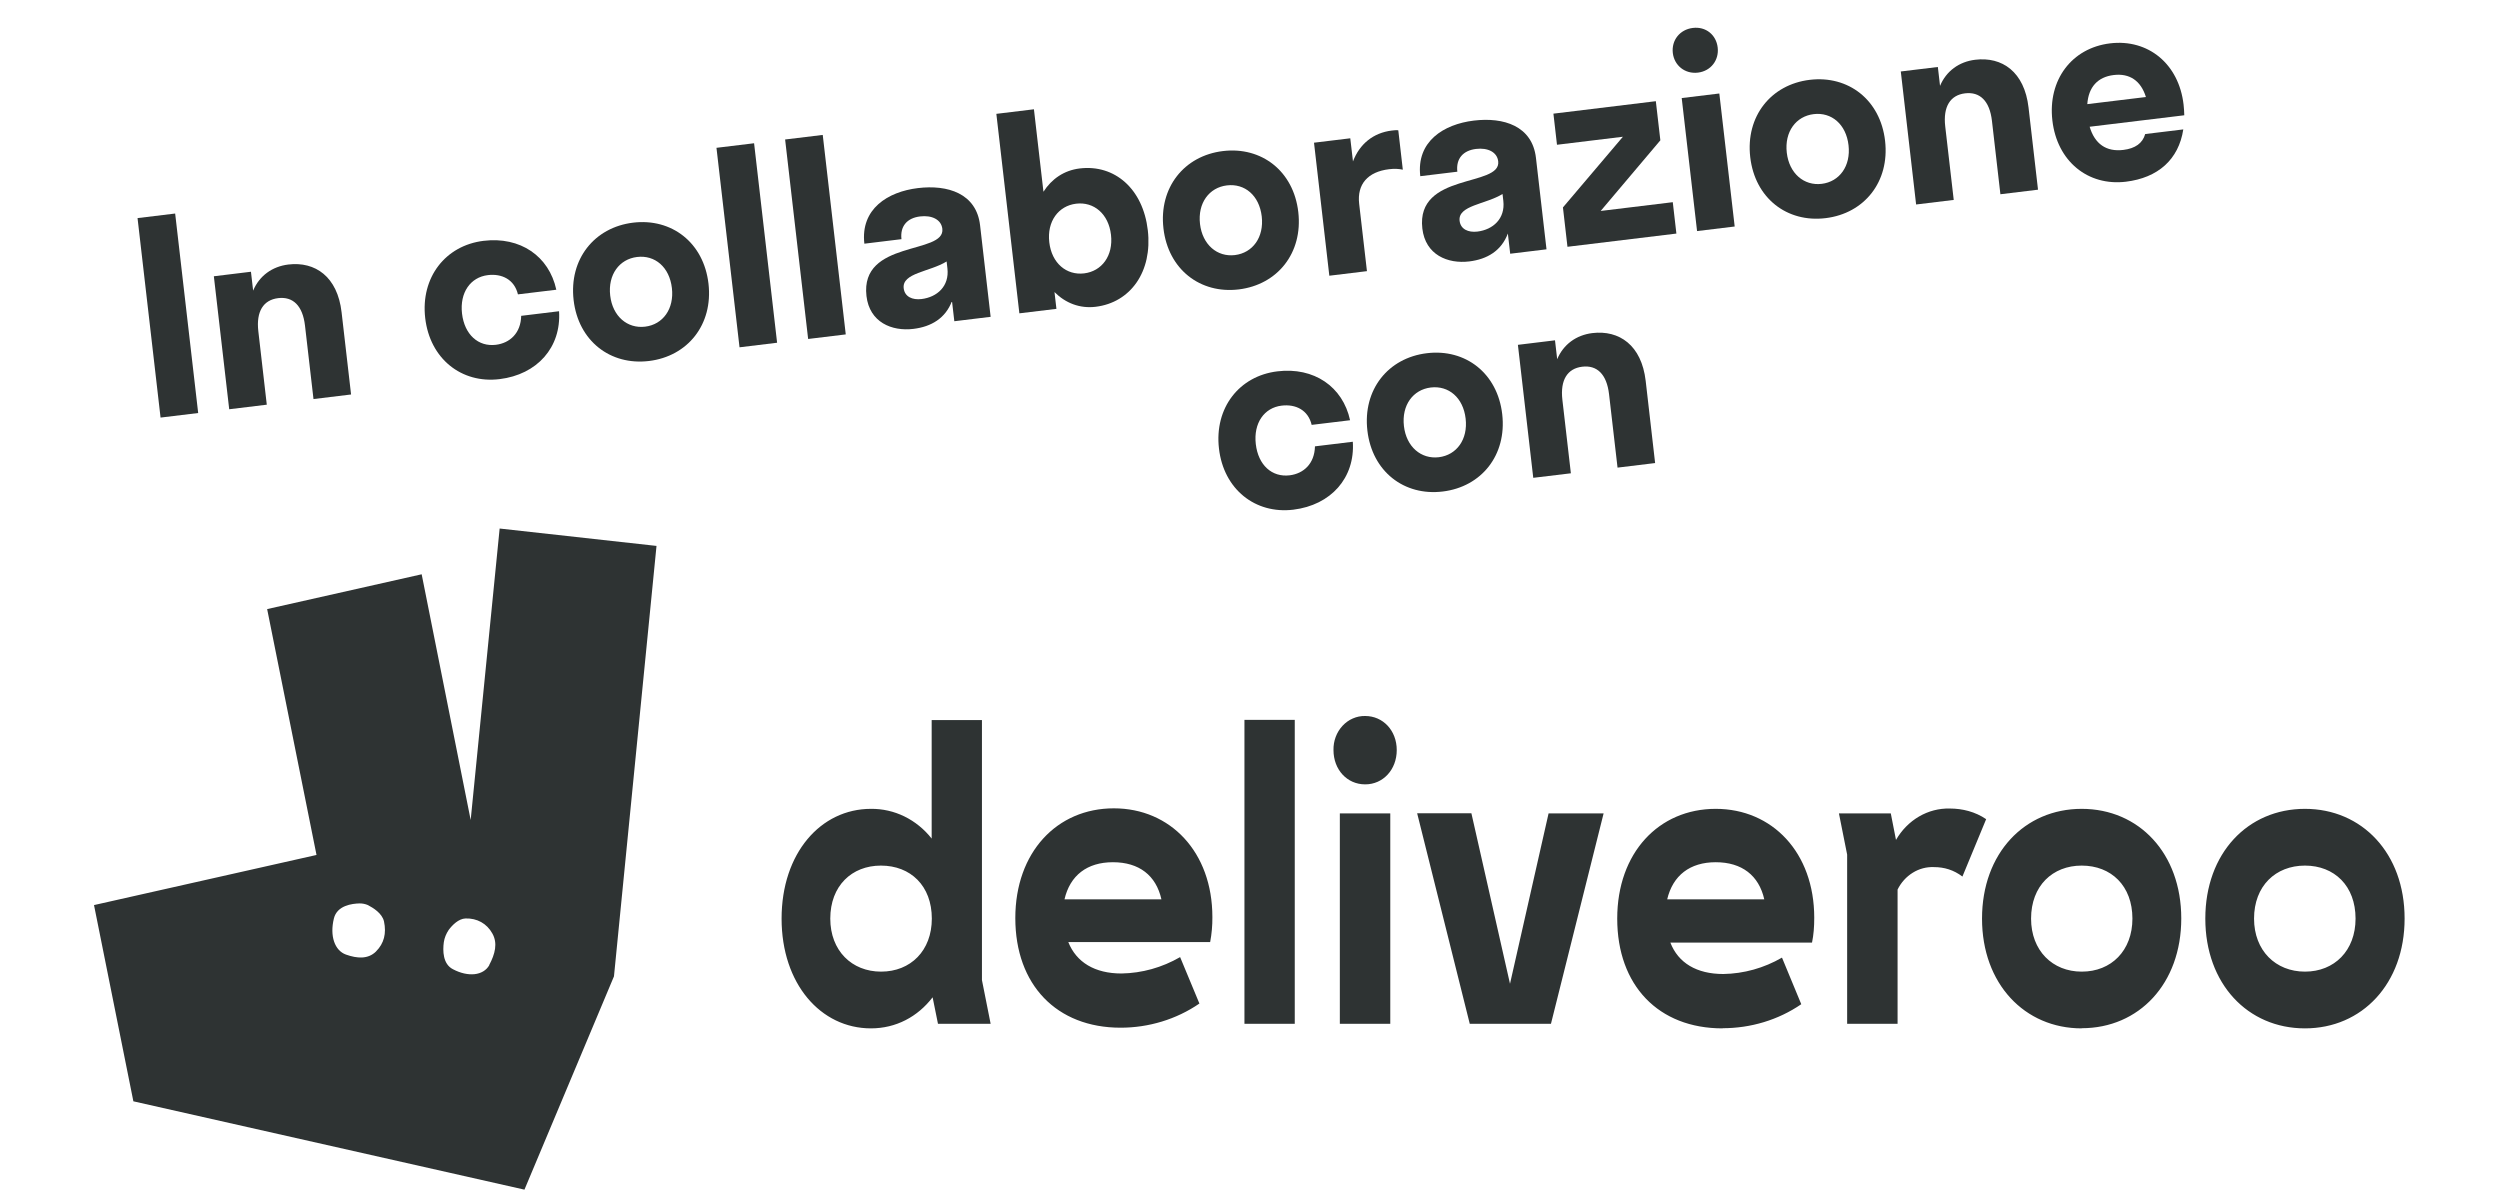<svg width="84" height="40" viewBox="0 0 59 30" fill="none" xmlns="http://www.w3.org/2000/svg">
<path fill-rule="evenodd" clip-rule="evenodd" d="M32.405 19.766C32.852 19.766 33.198 19.396 33.198 18.902C33.198 18.409 32.852 18.043 32.401 18.043C32.295 18.041 32.19 18.062 32.092 18.105C31.994 18.147 31.905 18.211 31.831 18.291C31.757 18.371 31.698 18.467 31.659 18.572C31.62 18.677 31.601 18.789 31.604 18.902C31.604 19.396 31.947 19.766 32.401 19.766H32.405ZM29.36 25.8H30.628V18.14H29.36V25.8ZM50.458 25.911C51.901 25.911 52.968 24.791 52.968 23.145C52.968 21.502 51.901 20.383 50.458 20.383C49.019 20.383 47.947 21.502 47.947 23.149C47.947 24.791 49.019 25.915 50.458 25.915V25.911ZM41.412 25.911C42.113 25.911 42.81 25.706 43.392 25.306L42.906 24.132C42.452 24.395 41.944 24.537 41.428 24.545C40.758 24.545 40.292 24.268 40.093 23.753H43.663C43.703 23.557 43.719 23.362 43.719 23.128C43.719 21.481 42.659 20.383 41.236 20.383C39.802 20.383 38.754 21.489 38.754 23.149C38.754 24.834 39.794 25.915 41.408 25.915L41.412 25.911ZM58.596 23.145C58.596 21.502 57.523 20.383 56.085 20.383C54.642 20.383 53.574 21.502 53.574 23.149C53.574 24.791 54.642 25.915 56.085 25.915C57.523 25.915 58.596 24.791 58.596 23.149V23.145ZM26.24 25.898C26.945 25.898 27.643 25.689 28.225 25.289L27.739 24.119C27.284 24.382 26.777 24.524 26.26 24.532C25.591 24.532 25.124 24.251 24.921 23.74H28.496C28.535 23.533 28.554 23.322 28.552 23.111C28.552 21.468 27.491 20.37 26.069 20.37C24.634 20.37 23.586 21.477 23.586 23.136C23.586 24.817 24.626 25.898 26.24 25.898ZM31.764 25.8H33.035V20.498H31.764V25.8ZM35.039 25.8H37.084L38.411 20.498H37.024L36.052 24.791L35.079 20.494H33.712L35.039 25.804V25.8ZM41.236 21.728C41.894 21.728 42.324 22.06 42.46 22.664H40.013C40.156 22.06 40.587 21.728 41.236 21.728ZM26.045 21.728C26.706 21.728 27.133 22.06 27.268 22.664H24.825C24.965 22.06 25.395 21.728 26.045 21.728ZM56.085 24.485C55.348 24.485 54.802 23.957 54.802 23.149C54.802 22.323 55.348 21.813 56.085 21.813C56.826 21.813 57.36 22.323 57.36 23.149C57.36 23.957 56.826 24.485 56.085 24.485ZM18.923 23.149C18.923 22.323 19.465 21.813 20.199 21.813C20.948 21.813 21.482 22.323 21.482 23.149C21.482 23.957 20.948 24.485 20.203 24.485C19.465 24.485 18.923 23.957 18.923 23.149ZM50.458 24.485C49.725 24.485 49.183 23.957 49.183 23.149C49.183 22.323 49.725 21.813 50.458 21.813C51.203 21.813 51.737 22.323 51.737 23.149C51.737 23.957 51.203 24.485 50.462 24.485H50.458ZM46.736 21.851C46.995 21.851 47.234 21.923 47.453 22.089L48.051 20.643C47.776 20.455 47.453 20.375 47.134 20.375C46.863 20.368 46.596 20.438 46.358 20.577C46.12 20.716 45.921 20.919 45.779 21.166L45.648 20.498H44.341L44.548 21.536V25.8H45.819V22.417C45.906 22.24 46.039 22.093 46.201 21.993C46.363 21.892 46.548 21.843 46.736 21.851ZM21.633 25.8H22.964L22.745 24.698V18.145H21.478V21.132C21.29 20.894 21.056 20.704 20.791 20.574C20.527 20.445 20.239 20.38 19.948 20.383C18.68 20.383 17.696 21.502 17.696 23.149C17.696 24.791 18.68 25.915 19.948 25.915C20.577 25.915 21.123 25.625 21.502 25.132L21.637 25.8H21.633ZM10.332 24.319C10.18 24.591 9.793 24.625 9.415 24.425C9.156 24.294 9.156 23.953 9.184 23.745C9.2 23.634 9.244 23.528 9.307 23.434C9.399 23.311 9.554 23.153 9.73 23.145C10.021 23.136 10.268 23.272 10.407 23.523C10.547 23.77 10.475 24.043 10.328 24.319H10.332ZM7.474 23.979C7.275 24.174 7.004 24.157 6.717 24.055C6.434 23.953 6.306 23.587 6.414 23.145C6.494 22.817 6.872 22.77 7.064 22.766C7.135 22.766 7.203 22.779 7.271 22.808C7.402 22.877 7.63 23.013 7.677 23.221C7.741 23.523 7.677 23.774 7.478 23.974L7.474 23.979ZM10.591 13.319L9.861 20.664L8.626 14.472L4.732 15.349L5.976 21.545L0.369 22.808L1.361 27.753L11.216 29.979L13.472 24.604L14.544 13.757L10.591 13.319Z" fill="#2E3333"/>
<path d="M2.994 10.408L2.414 5.381L1.466 5.496L2.046 10.523L2.994 10.408Z" fill="#2E3333"/>
<path d="M4.51 8.348C4.452 7.846 4.638 7.558 5.01 7.513C5.383 7.468 5.628 7.703 5.686 8.206L5.9 10.056L6.847 9.941L6.608 7.869C6.505 6.971 5.943 6.584 5.264 6.666C4.858 6.716 4.534 6.952 4.379 7.324L4.324 6.848L3.389 6.962L3.776 10.313L4.723 10.198L4.51 8.348Z" fill="#2E3333"/>
<path d="M11.052 7.418L12.019 7.301C11.835 6.453 11.109 5.957 10.187 6.069C9.227 6.185 8.597 6.989 8.715 8.015C8.834 9.04 9.629 9.671 10.589 9.554C11.537 9.439 12.147 8.753 12.088 7.843L11.134 7.959C11.125 8.395 10.849 8.646 10.496 8.689C10.052 8.743 9.705 8.431 9.643 7.902C9.582 7.372 9.856 6.986 10.294 6.933C10.646 6.89 10.962 7.042 11.052 7.418Z" fill="#2E3333"/>
<path d="M14.355 9.097C15.329 8.979 15.973 8.18 15.854 7.148C15.734 6.116 14.927 5.493 13.953 5.611C12.98 5.73 12.336 6.528 12.455 7.561C12.574 8.593 13.382 9.215 14.355 9.097ZM14.256 8.232C13.811 8.286 13.437 7.971 13.377 7.449C13.316 6.919 13.609 6.53 14.053 6.476C14.504 6.421 14.871 6.73 14.932 7.26C14.992 7.783 14.707 8.178 14.256 8.232Z" fill="#2E3333"/>
<path d="M17.583 8.637L17.003 3.61L16.055 3.725L16.636 8.752L17.583 8.637Z" fill="#2E3333"/>
<path d="M19.313 8.427L18.733 3.4L17.785 3.515L18.365 8.542L19.313 8.427Z" fill="#2E3333"/>
<path d="M22.049 8.095L22.964 7.984L22.698 5.678C22.605 4.874 21.883 4.649 21.131 4.74C20.373 4.832 19.681 5.263 19.782 6.141L20.717 6.027C20.679 5.699 20.86 5.493 21.187 5.454C21.481 5.418 21.72 5.532 21.747 5.766C21.823 6.423 19.671 6.039 19.835 7.46C19.912 8.123 20.475 8.354 21.017 8.288C21.468 8.234 21.828 8.02 21.99 7.586L22.049 8.095ZM20.773 7.264C20.728 6.876 21.428 6.852 21.855 6.589L21.875 6.764C21.927 7.213 21.614 7.489 21.222 7.536C20.993 7.564 20.798 7.479 20.773 7.264Z" fill="#2E3333"/>
<path d="M26.925 5.804C26.805 4.758 26.09 4.138 25.208 4.245C24.816 4.293 24.503 4.507 24.295 4.832L24.055 2.754L23.108 2.869L23.688 7.896L24.622 7.783L24.573 7.36C24.851 7.639 25.212 7.779 25.61 7.731C26.492 7.624 27.045 6.843 26.925 5.804ZM25.118 5.133C25.563 5.079 25.936 5.387 25.997 5.917C26.058 6.446 25.765 6.835 25.321 6.889C24.877 6.943 24.503 6.635 24.442 6.105C24.381 5.576 24.674 5.187 25.118 5.133Z" fill="#2E3333"/>
<path d="M29.219 7.293C30.193 7.174 30.836 6.376 30.717 5.343C30.598 4.311 29.791 3.689 28.817 3.807C27.843 3.925 27.2 4.724 27.319 5.756C27.438 6.788 28.245 7.411 29.219 7.293ZM29.119 6.428C28.675 6.482 28.301 6.167 28.24 5.644C28.179 5.115 28.472 4.726 28.917 4.672C29.368 4.617 29.735 4.926 29.796 5.455C29.856 5.978 29.57 6.373 29.119 6.428Z" fill="#2E3333"/>
<path d="M32.251 5.137C32.194 4.641 32.469 4.329 33.005 4.264C33.136 4.248 33.256 4.254 33.351 4.276L33.237 3.284C33.196 3.275 33.131 3.283 33.072 3.29C32.608 3.347 32.262 3.627 32.095 4.068L32.027 3.485L31.113 3.596L31.499 6.948L32.447 6.833L32.251 5.137Z" fill="#2E3333"/>
<path d="M36.057 6.394L36.972 6.283L36.706 3.978C36.613 3.173 35.891 2.948 35.14 3.039C34.382 3.131 33.689 3.562 33.791 4.44L34.725 4.327C34.687 3.998 34.869 3.793 35.196 3.753C35.49 3.717 35.728 3.831 35.755 4.066C35.831 4.723 33.679 4.338 33.843 5.759C33.92 6.423 34.483 6.654 35.026 6.588C35.477 6.533 35.836 6.319 35.998 5.885L36.057 6.394ZM34.782 5.564C34.737 5.175 35.437 5.151 35.864 4.889L35.884 5.063C35.935 5.512 35.623 5.788 35.23 5.836C35.002 5.863 34.806 5.778 34.782 5.564Z" fill="#2E3333"/>
<path d="M40.154 5.095L38.337 5.316L39.841 3.536L39.727 2.55L37.146 2.864L37.236 3.648L38.897 3.446L37.386 5.227L37.5 6.219L40.245 5.886L40.154 5.095Z" fill="#2E3333"/>
<path d="M40.789 1.83C41.116 1.79 41.322 1.514 41.286 1.199C41.249 0.877 40.986 0.664 40.659 0.704C40.332 0.744 40.118 1.014 40.155 1.336C40.192 1.651 40.462 1.87 40.789 1.83ZM41.714 5.708L41.327 2.356L40.379 2.471L40.766 5.823L41.714 5.708Z" fill="#2E3333"/>
<path d="M44.006 5.497C44.98 5.379 45.623 4.581 45.504 3.548C45.385 2.516 44.578 1.894 43.604 2.012C42.63 2.13 41.987 2.929 42.106 3.961C42.225 4.993 43.032 5.616 44.006 5.497ZM43.907 4.633C43.462 4.687 43.088 4.372 43.027 3.849C42.966 3.319 43.259 2.93 43.704 2.876C44.155 2.822 44.522 3.131 44.583 3.66C44.643 4.183 44.357 4.578 43.907 4.633Z" fill="#2E3333"/>
<path d="M47.02 3.188C46.962 2.685 47.148 2.397 47.52 2.352C47.893 2.307 48.139 2.542 48.197 3.045L48.41 4.895L49.358 4.78L49.119 2.708C49.015 1.81 48.454 1.423 47.774 1.506C47.369 1.555 47.045 1.791 46.889 2.164L46.834 1.688L45.9 1.801L46.286 5.153L47.234 5.038L47.02 3.188Z" fill="#2E3333"/>
<path d="M53.026 2.635C52.908 1.61 52.133 0.976 51.172 1.093C50.211 1.21 49.601 2.011 49.72 3.037C49.838 4.062 50.614 4.695 51.574 4.579C52.378 4.481 52.902 4.023 53.019 3.261L52.059 3.378C51.993 3.61 51.809 3.741 51.508 3.778C51.077 3.83 50.788 3.627 50.659 3.194L53.044 2.905C53.041 2.817 53.037 2.729 53.026 2.635ZM51.264 1.891C51.663 1.842 51.95 2.032 52.077 2.445L50.6 2.624C50.63 2.192 50.865 1.939 51.264 1.891Z" fill="#2E3333"/>
<path d="M31.054 10.707L32.022 10.59C31.838 9.742 31.111 9.246 30.19 9.358C29.229 9.474 28.599 10.278 28.718 11.304C28.836 12.329 29.631 12.96 30.592 12.844C31.54 12.728 32.15 12.043 32.091 11.132L31.137 11.248C31.127 11.684 30.852 11.935 30.499 11.978C30.054 12.032 29.707 11.721 29.646 11.191C29.585 10.662 29.858 10.275 30.296 10.222C30.649 10.179 30.965 10.331 31.054 10.707Z" fill="#2E3333"/>
<path d="M34.358 12.386C35.332 12.268 35.975 11.47 35.856 10.437C35.737 9.405 34.929 8.782 33.956 8.901C32.982 9.019 32.339 9.817 32.458 10.85C32.577 11.882 33.384 12.505 34.358 12.386ZM34.258 11.522C33.814 11.575 33.439 11.261 33.379 10.738C33.318 10.208 33.611 9.819 34.055 9.765C34.506 9.711 34.873 10.02 34.934 10.549C34.995 11.072 34.709 11.467 34.258 11.522Z" fill="#2E3333"/>
<path d="M37.372 10.076C37.314 9.574 37.499 9.286 37.872 9.241C38.245 9.196 38.49 9.431 38.548 9.934L38.762 11.784L39.709 11.669L39.471 9.597C39.367 8.699 38.805 8.312 38.126 8.394C37.72 8.444 37.397 8.68 37.241 9.052L37.186 8.576L36.251 8.69L36.638 12.041L37.586 11.927L37.372 10.076Z" fill="#2E3333"/>
</svg>
